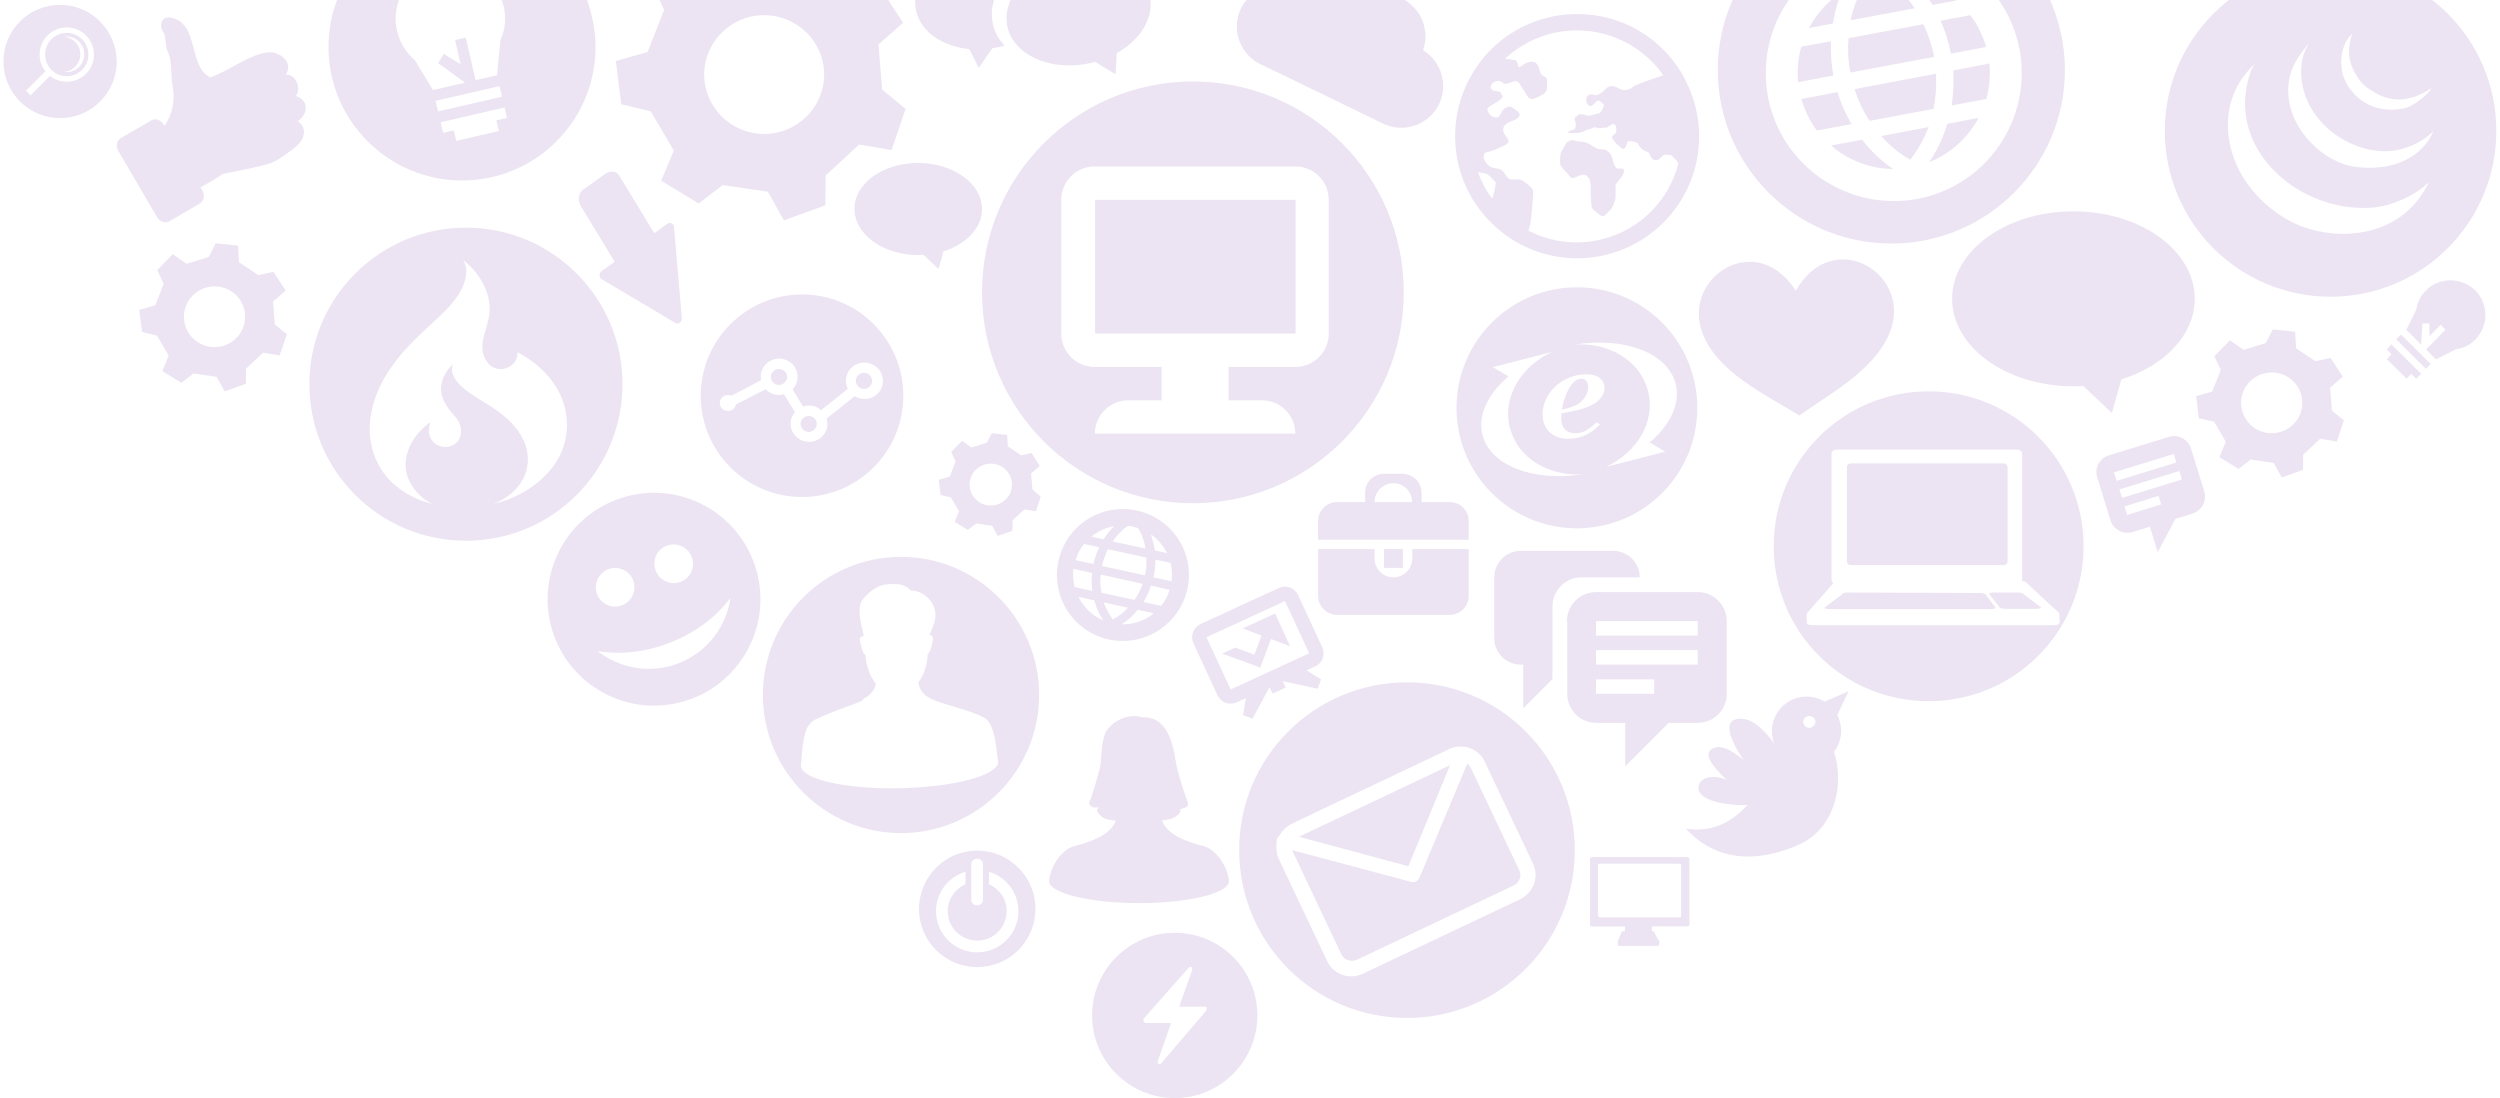 <?xml version="1.0" encoding="utf-8"?>
<!-- Generator: Adobe Illustrator 19.1.0, SVG Export Plug-In . SVG Version: 6.00 Build 0)  -->
<!DOCTYPE svg PUBLIC "-//W3C//DTD SVG 1.1//EN" "http://www.w3.org/Graphics/SVG/1.1/DTD/svg11.dtd">
<svg version="1.1" id="Layer_1" xmlns="http://www.w3.org/2000/svg" xmlns:xlink="http://www.w3.org/1999/xlink" x="0px" y="0px"
	 viewBox="193 -88 1086 477" style="enable-background:new 193 -88 1086 477;" xml:space="preserve">
<style type="text/css">
	.st0{opacity:0.75;fill:#834FAB;fill-opacity:0.2;enable-background:new    ;}
</style>
<path class="st0" d="M1041,41.8c0,21,23.6,38,52.7,38c1.4,0,2.9,0,4.3-0.1l12.4,11.7l4.1-14.6c18.7-5.8,31.9-19.3,31.9-35
	c0-21-23.6-38-52.7-38C1064.6,3.8,1041,20.8,1041,41.8z"/>
<path class="st0" d="M878.1,24.2c14.6,0,27.9-6,37.5-15.5c9.6-9.6,15.5-22.9,15.5-37.5c0-8-1.8-15.4-4.9-22.2
	c-2.6-5.8-6.2-11-10.6-15.4c-9.6-9.6-22.8-15.5-37.5-15.5s-27.9,5.9-37.5,15.5c-4.5,4.5-8.1,9.8-10.8,15.7c-3,6.7-4.7,14-4.7,21.8
	c0,14.7,5.9,27.9,15.5,37.5C850.2,18.2,863.4,24.2,878.1,24.2z M838.8-21.9c1.4-0.2,2.7-0.5,7.5-2.8c4.8-2.4-0.6-3.8-0.3-7.2
	c0.3-3.4,4.8-3.1,6.6-5.1c1.8-1.9-1.3-3.2-2.7-4.3c-1.4-1.1-3.7,0.3-4.5,1.8s-1.1,2.8-2.8,2.5c-1.7-0.3-2.2-0.6-3.2-2.5
	s0.6-2,4.3-4.5c3.7-2.5,1.4-2.5,1.3-3.5s-1.7-0.6-3.5-1.3l-0.1-0.1c-1.6-0.7-0.7-2.6,0.4-3.3c1.1-0.8,2.4-0.9,3.5-0.2
	c1.1,0.8,1.1,1.3,4.1,0.2c3-1.2,3.1-0.2,4.1,1.2c0.6,0.9,1.4,2.3,2.2,3.5c0.5,0.8,0.9,1.4,1.3,1.9c1.1,1.4,3.9,0,6.3-1.4l0.1-0.1
	c2.3-1.4,1.5-3.7,1.6-5.6c0.2-2-1.4-2-2.2-2.7c-0.9-0.7-1-3.2-2-4.6c-1-1.5-2.9-1.3-4.2-0.9c-1.3,0.4-3.4,2.2-3.8,2.1
	c-0.5-0.1-0.3-2.2-1.3-2.9c-0.6-0.4-2.8-0.5-4.7-0.8c8.2-7.6,19.2-12.3,31.2-12.3c12.6,0,24.1,5.1,32.4,13.4
	c1.9,1.9,3.6,3.9,5.1,6.1c-4.6,1.5-12.7,4.3-13.3,5.1c-0.8,1.1-3.8,1.7-5.2,1c-1.4-0.7-2.4-1.5-3.8-1.4s-1.9,0.3-2.9,1.4
	c-0.6,0.7-1.7,1.7-2.9,2.2c-0.7,0.3-1.4,0.5-2,0.2c-0.2-0.1-0.3-0.1-0.5-0.1c-0.5-0.2-0.9-0.1-1.3,0c-0.6,0.2-1,0.6-1,0.6
	c-1.5,2,0.3,4.5,1.4,4.4c1.1-0.2,2.5-2.4,3.2-2.4s2.2,1.3,2.5,1.8c0.2,0.5-1.2,3.6-2,3.7c-0.8,0.1-3.9,1.1-4.6,1.1s-3.8-1.2-4.5-0.4
	c-0.7,0.9-2.1,0.7-1.4,2.7c0.8,2,0,3.5-0.5,3.7c-0.6,0.1-5.2,1.4-0.6,1.5c4.6,0.2,5.7-1.4,6.7-1.5s2.7-1.4,3.8-0.8
	c1.1,0.6,2.9-0.3,3.8,0s3-2.4,4-1.4c1,0.9,0.8,2.9,0.5,3.6c-0.3,0.6-2,1.2-1.6,2.2c0.5,0.9,1.3,2.2,2.6,3.2c1.2,0.9,2.1,2.2,2.9,1.2
	c0.9-1,0.9-2.2,1.3-2.8c0.4-0.5,4.4,0.2,4.5,1c0.1,0.9,2.1,2.7,2.5,2.8c0.5,0.2,2,0.9,2,0.9s0.4,0.5,1.1,2s2.1,1.5,3.1,1.2
	s1.8-2.3,3.1-2.2c1.4,0.2,2-0.4,3.4,1c1.3,1.3,1.6,1.6,2.3,2.7c-2,8.1-6.2,15.3-11.9,21c-8.3,8.3-19.8,13.4-32.4,13.4
	c-7.6,0-14.6-1.9-20.9-5.1c0.8-1.6,1.3-6,1.3-6s1.1-11.1,0.7-11.8s-3.2-3.4-5-4.2s-3.5,0.2-5-0.4c-1.6-0.6-2.3-3-3.4-3.8
	s-2.8-0.8-4.5-1.3s-2.9-2.7-3.3-3.5C837.2-19.7,837.5-21.7,838.8-21.9z M838.4-12.6c1.7,0.5,3.4,3.1,4.1,3.4s-0.7,6.5-1.4,7.4
	c-2.5-3.4-4.6-7.3-6.1-11.4C836.1-12.9,837.4-12.9,838.4-12.6z"/>
<path class="st0" d="M867.4,207v-31.6c0-6.9,5.6-12.6,12.6-12.6h25.3c0-6.4-5.2-11.5-11.5-11.5h-40.2c-6.4,0-11.5,5.2-11.5,11.5
	v26.4c0,6.4,5.2,11.5,11.5,11.5h1.1v19L867.4,207z"/>
<path class="st0" d="M930.3,89.2c0-29-23.4-52.4-52.3-52.4s-52.3,23.5-52.3,52.4s23.4,52.3,52.3,52.3S930.3,118.2,930.3,89.2z
	 M837,101c-2.2-8.6,2.4-18,11.3-25.5l-6.8-4l25.6-6.6c-0.2,0.1-0.6,0.2-0.9,0.4c0.3-0.1,0.7-0.3,1-0.4c-13.7,6.3-21.7,19.9-18.3,33
	c3.4,13.1,16.9,21.2,31.9,20.1C859.4,121.4,840.4,114.4,837,101z M888.4,84.8c-1,1.5-2.8,2.7-5.3,3.8s-6.4,2-11.5,2.9h-0.3l-0.1,2.1
	c0,2.1,0.5,3.8,1.6,4.9c1.1,1.1,2.6,1.7,4.4,1.7c1.5,0,3-0.3,4.4-1c1.4-0.7,3.1-2,5-3.8c0.3,0.2,1,0.7,1.4,1
	c-2.1,2.2-4.3,3.8-6.5,4.7c-2.2,1-4.6,1.5-7.1,1.5c-3.5,0-6.3-1-8.3-2.9c-2-1.9-3-4.5-3-7.8c0-2.9,0.9-5.8,2.6-8.5s4.1-4.8,7-6.4
	c3-1.6,6.2-2.4,9.6-2.4c2.4,0,4.4,0.6,5.7,1.7c1.4,1.1,2,2.5,2,4.2C890,81.9,889.5,83.4,888.4,84.8z M890.6,114.8
	c13.7-6.3,21.7-19.9,18.3-33C905.5,68.7,892,60.6,877,61.7c21.5-3.5,40.4,3.5,43.9,17c2.2,8.6-2.4,18-11.3,25.5l6.8,4l-25.6,6.6
	c0.2-0.1,0.5-0.2,0.8-0.4C891.3,114.5,890.9,114.7,890.6,114.8z"/>
<path class="st0" d="M810.5,126c0-4.3-3.3-7.7-7.5-8.1v-0.1h-8.9c-4.5,0.1-8.1,3.7-8.1,8.2v4.1h-12.2c-4.5,0-8.2,3.7-8.2,8.2v8.2
	H831v-8.2c0-4.5-3.6-8.2-8.2-8.2h-12.2L810.5,126L810.5,126z M790.1,130.1c0-4.5,3.7-8.2,8.2-8.2s8.1,3.7,8.1,8.2
	C806.4,130.1,790.1,130.1,790.1,130.1z"/>
<path class="st0" d="M767.4,193.2l-10.5-22.7c-1.5-3.2-5.2-4.5-8.3-3.1l-34.1,15.7c-3.2,1.5-4.5,5.2-3.1,8.3l10.5,22.7
	c1.5,3.1,5.2,4.5,8.5,2.9l3.8-1.7l-1.2,7.4l4.1,1.5l7.4-13.7l1.3,2.8l5.7-2.6l-1.3-2.8l15.2,3.3l1.5-4.1l-6.4-3.9l3.8-1.7
	C767.5,200.1,768.8,196.3,767.4,193.2z M727.6,211.5l-10.5-22.7l34.1-15.7l10.5,22.7L727.6,211.5z"/>
<path class="st0" d="M880,76.5c-1.6,0-3.1,0.9-4.4,2.7c-1.8,2.5-3.2,5.9-4,10.2l-0.1,0.5l0.5-0.1c3.5-0.7,6-1.7,7.6-3.1
	c2.2-2,3.3-4.2,3.3-6.7c0-1-0.3-1.9-0.8-2.5C881.5,76.8,880.8,76.5,880,76.5z"/>
<path class="st0" d="M1205.4,40.9c39.8,0,72-32.3,72-72c0-39.8-32.2-72-72-72s-72,32.2-72,72S1165.6,40.9,1205.4,40.9z M1214.8-73.3
	c-1.5,4.1-1.7,8.8-0.9,11.9c0.4,1.8,1.9,5.1,3.3,7.1c2.6,3.7,4.3,4.6,7.6,6.6c1.5,0.9,3.1,1.6,3.8,1.8c3.2,0.9,9.9,3.3,20.7-3.9
	c-1.2,2.8-8.4,8.1-11.6,8.8c-12.6,2.6-20.7-3.2-24.9-9.9c-0.6-1-1.8-3.7-2-4.4C1209.2-60.7,1209.9-69,1214.8-73.3z M1195.8-69.1
	c-2,3.8-2.8,6.8-3,8.7c-2.3,22.1,18,37.9,35.9,38.1c8,0.1,16.4-3.6,21.4-8.8c-4.4,10.8-17,17.8-33.9,15.6
	c-14.1-1.9-27.6-15.9-29-29.9C1186.1-55.6,1189.8-61.7,1195.8-69.1z M1172.3-60.1c0.2,0-1.8,3.1-1.6,3.1l-0.4,1.3
	c-10.7,32.8,22.2,60.9,54.2,57.8c7.7-0.8,17.5-5,23.5-10.9l-0.4,1c-6.8,13.1-18.9,21-36.1,21.4c-8,0.1-15.7-1.9-20.7-4.1
	c-10.8-4.8-19.9-13.7-24.9-23.1C1158.8-27.2,1157.5-46,1172.3-60.1z"/>
<polygon class="st0" points="732.8,185 741,188.1 737.9,196.4 729.6,193.3 723.9,195.9 740.5,202 745.1,189.6 753.4,192.7 
	746.9,178.5 "/>
<path class="st0" d="M1030.8-32.8l-20.6,3.9c3.7,4.2,8,7.7,12.6,10.3C1026.1-22.8,1028.8-27.6,1030.8-32.8z"/>
<path class="st0" d="M1022.1-88.1h-22.5c-1.1,2.8-2,5.8-2.7,8.9l27.8-5.2C1023.9-85.7,1023-86.9,1022.1-88.1z"/>
<path class="st0" d="M975.5-45c1.5,5.1,3.8,9.8,6.8,13.7l15-2.8c-2.5-4.3-4.6-8.9-6.1-13.9L975.5-45z"/>
<path class="st0" d="M1033.2-63.3c-1-5.1-2.6-9.8-4.7-14.2L996-71.4c-0.4,4.8-0.2,9.8,0.8,14.9L1033.2-63.3z"/>
<path class="st0" d="M1034-56l-35.4,6.7c1.6,5,3.8,9.6,6.5,13.8l27.8-5.2C1033.9-45.6,1034.3-50.7,1034-56z"/>
<path class="st0" d="M1040.5-64.7l15.3-2.9c-1.5-5.1-3.8-9.7-6.9-13.8L1036-79C1038-74.5,1039.5-69.8,1040.5-64.7z"/>
<path class="st0" d="M1042.9-87.8l-0.4-0.3h-11.4c0.5,0.7,1,1.4,1.5,2.2L1042.9-87.8z"/>
<path class="st0" d="M1052.5-36.8l-13.6,2.6c-1.8,6.1-4.5,11.7-7.9,16.7C1040.4-21.3,1047.9-28.2,1052.5-36.8z"/>
<path class="st0" d="M991.8-88.2h-3.1c-4,3.5-7.4,7.7-9.9,12.4l10.4-2C989.8-81.4,990.6-84.9,991.8-88.2z"/>
<path class="st0" d="M932.2,55.7c5.9,17.8,28.4,28,42.4,36.8c13.4-9.6,35.3-21,40.3-39c6.6-23.9-26.1-42.7-41.8-15.2
	C956,11.6,924.3,32.2,932.2,55.7z"/>
<path class="st0" d="M1040.8-42.2l15-2.8c1.4-4.9,1.9-10.1,1.4-15.4l-15.7,3C1041.8-52.2,1041.5-47.1,1040.8-42.2z"/>
<path class="st0" d="M873.9-12.7c0,0,1.3,2.1,2.3,2.1s2.8-1.4,4.4-1.5c1.5-0.1,2.4,1.1,2.8,1.8c0.5,0.7,0.7,3.9,0.6,4.9
	s0.2,7.3,0.6,7.8c0.4,0.6,3.5,3.5,4.6,3.5c1.2,0,2.4-2,3.4-2.8c0.9-0.8,2.2-4.3,2.2-5.3v-5.1c0-0.9,1.3-2.2,1.9-3c1-1,2-2.8,1.7-3.9
	c-0.3-1.1-1.8-0.3-2.8-0.6c-1-0.2-1.8-2.3-2.1-3.9c-0.2-1.6-1.4-3.4-2.9-4.1s-2.5,0-3.9-0.7s-3.6-2.3-5-2.7s-3.4-0.1-4.8-0.8
	s-3.5,1.1-3.5,1.1s-1.6,3-2.2,3.9c-0.5,0.9-0.7,4.4-0.4,5.5C871.1-15.3,873.9-12.7,873.9-12.7z"/>
<path class="st0" d="M1001.9-27.3l-13.5,2.5c7.3,6.4,16.9,10.1,27,10.2C1010.3-18,1005.8-22.3,1001.9-27.3z"/>
<path class="st0" d="M822.8,179.1c4.5,0,8.2-3.7,8.2-8.2v-20.4h-24.5v4.1c0,4.5-3.7,8.2-8.2,8.2s-8.2-3.7-8.2-8.2v-4.1h-24.5v20.4
	c0,4.5,3.7,8.2,8.2,8.2H822.8z"/>
<path class="st0" d="M1014.6,17.8c41.6,0,75.4-33.7,75.4-75.4c0-10.8-2.4-21.2-6.5-30.5h-22.3c4.4,6.3,7.6,13.6,9.1,21.6
	c5.6,30.2-14.2,59.2-44.4,64.9C995.8,4,966.7-15.8,961-46c-2.8-15.3,0.8-30.3,9.1-42.1h-24.4c-4.2,9.3-6.5,19.6-6.5,30.5
	C939.2-16,973,17.8,1014.6,17.8z"/>
<path class="st0" d="M989.4-55.2c-0.9-5-1.2-10-1-14.9l-12.9,2.4c-1.4,4.9-1.9,10.1-1.4,15.4L989.4-55.2z"/>
<path class="st0" d="M617.5,281.5c-13.9,0-25.2,11.3-25.3,25.3c0,14,11.3,25.3,25.3,25.3s25.3-11.3,25.3-25.3
	S631.4,281.5,617.5,281.5z M614.9,287.5c0-1.4,1.2-2.5,2.6-2.5c1.4,0,2.5,1.1,2.5,2.5v15.3c0,1.4-1.1,2.5-2.5,2.5
	c-1.5,0-2.6-1.1-2.6-2.5V287.5z M617.5,325.7c-9.9,0-17.9-8-17.9-17.9c0-8.1,5.4-14.9,12.8-17.1v5.4c-4.5,2-7.7,6.5-7.7,11.7
	c0,7.1,5.8,12.8,12.8,12.8c7.1,0,12.8-5.8,12.8-12.8c0-5.3-3.2-9.7-7.7-11.7v-5.4c7.4,2.2,12.8,9,12.8,17.1
	C635.4,317.7,627.4,325.7,617.5,325.7z"/>
<polygon class="st0" points="822.9,244.4 757.2,275.5 804.8,288.3 "/>
<path class="st0" d="M804.2,208.4c-40.3,0-73,32.7-72.9,72.9c0,40.3,32.6,72.9,72.9,72.9s72.9-32.6,72.9-72.9
	S844.5,208.4,804.2,208.4z M859.3,296.1c-1.1,2.8-3.2,5.2-6.1,6.6l-68,32.2c-2.9,1.4-6.2,1.6-9,0.6s-5.3-3-6.6-5.8l-21.1-44.6
	c-1-2.2-1.3-4.6-0.9-6.7c-0.1-0.5-0.1-1.1,0-1.6c0.2-0.8,0.6-1.4,1.2-1.8c1.2-2.2,3.1-4,5.5-5.2l0.1-0.1l67.9-32.2
	c2.2-1.1,4.5-1.4,6.7-1.1h0.2h0.1c0.7,0.1,1.4,0.3,2,0.5c2.8,1,5.3,3,6.6,5.8l21.1,44.6C860.3,290.2,860.4,293.3,859.3,296.1z"/>
<path class="st0" d="M830.4,243.7l-20.8,49.6c-0.6,1.5-2.3,2.3-3.9,1.7l-51.4-13.7c0.1,0.2,0.2,0.5,0.3,0.7l21.1,44.6
	c0.6,1.2,1.7,2.1,2.9,2.5c1.2,0.4,2.6,0.4,3.9-0.2l67.9-32.2h0.1c1.2-0.6,2.1-1.6,2.6-2.8c0.5-1.2,0.5-2.6-0.1-3.8l-21.1-44.6
	C831.6,244.8,831,244.2,830.4,243.7z"/>
<path class="st0" d="M985.6,216.8c-3.1-1.9-6.9-2.7-10.8-1.9c-8.1,1.6-13.4,9.5-11.8,17.6c0.1,0.9,0.4,1.7,0.7,2.5
	c-3.9-5.5-8.8-10.3-13.5-10.7c-12.4-1.1-2,14.6,0.3,18c-3.1-2.7-9.7-7.9-14.1-4.8c-4.5,3.2,4.6,11.1,6.8,13.5
	c-3.2-2.1-10.4-2.3-12,1.5c-2.8,6.7,9.8,9.4,20.3,9.2c0.2,0,0.4,0,0.6,0c-6.9,7.5-15.4,12-26.7,10.3c12.5,13.7,30.1,15.5,49.5,6.7
	c14.7-6.7,19.6-25.4,14.8-40.1c2.5-3.3,3.7-7.6,2.8-12c-0.3-1.4-0.7-2.8-1.4-4l4.9-10.3L985.6,216.8z M979.5,228.1
	c-1.5,0.3-2.8-0.6-3.1-2c-0.3-1.4,0.6-2.8,2.1-3c1.4-0.3,2.8,0.6,3.1,2C981.8,226.4,980.9,227.8,979.5,228.1z"/>
<path class="st0" d="M899,226v18.9l18.9-18.9h12.6c6.9,0,12.6-5.6,12.6-12.6v-31.6c0-6.9-5.6-12.6-12.6-12.6h-44.2
	c-6.9,0-12.6,5.6-12.6,12.6h0.1v31.6c0,6.9,5.6,12.6,12.6,12.6H899z M886.3,181.8h44.2v6.3h-44.2V181.8z M886.3,194.4h44.2v6.3
	h-44.2V194.4z M886.3,207.1h25.3v6.3h-25.3V207.1z"/>
<path class="st0" d="M925.9,284.3h-1h-39.1h-1.1c-0.6,0-1,0.4-1,1v28.3c0,0.5,0.4,0.9,0.9,0.9h1.1h13.2v2h-0.7c-0.5,0-1,0.4-1,0.9
	l-0.7,1.7l-0.7,1.7v0.1v1.4c-0.1,0.5,0.3,0.6,0.9,0.6H913c0.6,0,0.8-0.4,0.8-0.9v-1v-0.1l-1.1-1.8l-1-1.8c-0.1-0.5-0.5-0.9-1-0.9
	h-0.1v-2H925h1c0.5,0,0.9-0.4,0.9-0.9v-28.3C926.8,284.7,926.4,284.3,925.9,284.3z M923.3,309.8c0,0.4-0.3,0.7-0.7,0.7h-34.6
	c-0.4,0-0.7-0.3-0.7-0.7h-0.1v-21.9c0-0.4,0.3-0.7,0.5-0.7h34.6c0.7,0,1,0.3,1,0.7L923.3,309.8L923.3,309.8z"/>
<path class="st0" d="M652.8,155.7c-3.4,15.5,6.4,30.7,21.9,34.1c15.4,3.3,30.7-6.5,34.1-21.9c3.4-15.5-6.4-30.7-21.9-34.1
	C671.3,130.4,656.2,140.2,652.8,155.7z M676.9,140.6c-1.6,1.7-3.2,3.6-4.5,5.7l-5.3-1.2C669.9,142.8,673.3,141.2,676.9,140.6z
	 M671.2,161.6l18.2,4c-0.9,2.6-2.1,4.9-3.6,7l-14.3-3.1C671,167,670.8,164.3,671.2,161.6z M663.9,148.3l6.6,1.4
	c-1.1,2.3-1.9,4.7-2.5,7.3l-7.8-1.7C661,152.7,662.3,150.4,663.9,148.3z M659.8,167c-0.6-2.5-0.8-5.2-0.5-7.9l8.1,1.8
	c-0.3,2.6-0.2,5.3,0.1,7.8L659.8,167z M661.5,171.3l6.9,1.5c0.8,3.1,2.1,6.1,3.8,8.7C667.4,179.4,663.7,175.7,661.5,171.3z
	 M672.4,173.7L683,176c-1.9,2.1-4.2,3.8-6.6,5.1C674.8,178.9,673.5,176.4,672.4,173.7z M680.2,183.2c2.6-1.6,5-3.8,7.1-6.3l6.9,1.5
	C690.3,181.6,685.4,183.4,680.2,183.2z M697.4,175.2l-7.7-1.7c1.4-2.2,2.5-4.5,3.3-7.1l8.1,1.8C700.3,170.8,699,173.2,697.4,175.2z
	 M701.5,156.5c0.6,2.5,0.8,5.2,0.4,8l-7.8-1.7c0.6-2.6,0.8-5.2,0.8-7.7L701.5,156.5z M700,152.3l-5.3-1.2c-0.4-2.4-1-4.8-1.8-7
	C695.9,146.2,698.3,149,700,152.3z M690.4,161.9l-18.7-4c0.6-2.6,1.5-5.1,2.6-7.3l16.7,3.6C691.1,156.7,691,159.3,690.4,161.9z
	 M690.6,150.3l-14.3-3.1c1.9-2.7,4.1-5,6.6-6.8c0.8,0.1,1.5,0.2,2.3,0.4c0.7,0.2,1.5,0.4,2.2,0.6C689,144,690.1,147,690.6,150.3z"/>
<rect x="794.2" y="150.5" class="st0" width="8.2" height="8.2"/>
<path class="st0" d="M802.8,39c0-50.6-41-91.6-91.6-91.6s-91.6,41-91.6,91.6s41,91.6,91.6,91.6C761.8,130.6,802.8,89.6,802.8,39z
	 M668.5,71.4c-8,0-14.5-6.5-14.5-14.5V-1.2c0-8,6.5-14.5,14.5-14.5h87.2c8,0,14.5,6.5,14.5,14.5v58.1c0,8-6.5,14.5-14.5,14.5h-29
	v14.5h14.5c8,0,14.5,6.5,14.5,14.5h-87.1c0-8,6.5-14.5,14.5-14.5h14.5V71.4H668.5z"/>
<path class="st0" d="M687.8,304.3c21.6,0,39.1-4.3,39.1-9.6c-0.8-7.1-6.1-13.8-10.9-15.1c-8.1-2.1-15.6-5-18-10.6
	c0,0-0.1-0.2-0.2-0.6c1.1-0.1,2.2-0.3,3.5-0.6c2.6-0.6,5.2-3.2,4.3-3.9c-1-0.7,4.6-0.5,3.3-3.5c-0.5-1.1-3.3-9.4-4.6-14.8
	c-1.3-5.3-2-22.6-15.1-22c-7.6-2.3-14.6,3.3-16.1,7c-2,5.1-1.5,11.9-2.3,15c-1.4,5.4-3.9,13.9-4.6,14.8c-0.7,1,1.3,2.6,2.6,2.4
	c2-0.2,1.8,0,0.9,0.7c-0.9,0.7,1.5,3.7,4.2,4.4c1.4,0.3,2.6,0.5,3.8,0.6c-0.1,0.3-0.2,0.5-0.2,0.5c-2.4,5.6-9.9,8.5-18,10.6
	c-4.8,1.3-10.1,8-10.8,15.1C648.7,300,666.2,304.3,687.8,304.3L687.8,304.3z"/>
<polygon class="st0" points="1233.9,59.4 1246.8,72.2 1248.9,70.1 1236,57.3 "/>
<polygon class="st0" points="1229.8,63.8 1231.9,65.9 1229.8,68 1238.4,76.5 1240.5,74.4 1242.6,76.5 1244.8,74.4 1231.8,61.6 "/>
<path class="st0" d="M1205.2,80.4l5.5-4.8l-5.3-8.1l-6.6,1.4l-8.4-5.6l-0.4-7.2l-9.7-1l-3,5.9l-9.7,3l-5.9-4.2l-6.8,6.9l2.8,6
	l-3.7,9.4l-7,2l1.2,9.6l6.6,1.5l5.1,8.7l-2.8,6.7l8.3,5.1l5.3-4.1l10,1.5l3.5,6.3l9.2-3.3l0.1-6.6l7.4-6.9l7.2,1.2l3.1-9.2l-5.2-4.2
	L1205.2,80.4z M1179.8,100.2c-7.3,0-13.2-5.9-13.3-13.2c0-7.3,6-13.2,13.3-13.2c7.4,0,13.3,5.9,13.3,13.2
	C1193.2,94.3,1187.1,100.2,1179.8,100.2z"/>
<path class="st0" d="M997,157.5h66.4c0.9,0,1.6-0.7,1.7-1.5v-41.2c0-0.8-0.8-1.5-1.7-1.5H997c-0.9,0-1.7,0.7-1.7,1.5V156
	C995.3,156.8,996.1,157.5,997,157.5z"/>
<path class="st0" d="M1246.8,38.2c-2.4,2.3-3.7,5.3-4.2,8.4l-4.3,8.7l6.4,6.4l0.6-9.2h3l0.1,5.5l4.8-4.9l2.1,2.1l-8.4,8.6l4.3,4.3
	l8.7-4.4c3.1-0.4,6-1.8,8.4-4.2c5.8-6,5.8-15.5-0.1-21.4C1262.1,32.3,1252.6,32.3,1246.8,38.2z"/>
<path class="st0" d="M1055.5,170.2c-0.2-0.3-1.3-0.6-2.5-0.6l-57.2-0.2c-1.2,0-2.3,0.2-2.5,0.7l-7.8,5.9c-0.1,0.3,1.1,0.6,2.6,0.6
	h69.3c1.6,0,2.7-0.3,2.5-0.6L1055.5,170.2z"/>
<path class="st0" d="M1144.8,106.9c-1.3-4.1-5.6-6.4-9.7-5.1l-26,8c-4.1,1.2-6.4,5.6-5,9.7l5.7,18.5c1.3,4.1,5.6,6.4,9.7,5.1
	l7.4-2.3l3.4,11.1l7.7-14.5l7.4-2.3c4.1-1.3,6.4-5.6,5.1-9.7L1144.8,106.9z M1111.3,117.2l26-8l1.1,3.7l-25.9,8L1111.3,117.2z
	 M1117,135.7l-1.1-3.7l14.8-4.6l1.1,3.7L1117,135.7z M1114.8,128.3l-1.1-3.7l26-8l1.1,3.7L1114.8,128.3z"/>
<path class="st0" d="M1069.5,169.4h-10.7c-1.2,0-1.6,0.3-1.7,0.7l4.6,5.8c-0.2,0.4,2.1,0.6,3.6,0.6h11.8c1.6,0,2.7-0.3,2.6-0.6
	l-7.8-5.9C1071.8,169.7,1070.8,169.4,1069.5,169.4z"/>
<path class="st0" d="M1030.8,82c-37.2,0-67.3,30.1-67.3,67.3s30.1,67.3,67.3,67.3s67.3-30.1,67.3-67.3S1068,82,1030.8,82z
	 M1087.5,178.3v0.2l0.1,0.1l0.1,3.7c0,0.8-0.8,1.3-3,1.3H981.4c-2.2,0-3.5-0.2-3.5-1.1l-0.2-2.9c0,0,0.3-1.1,0.3-1.3l10.3-11.7
	l0.9-1.1l0.1-0.2c-0.4-0.4-0.7-0.9-0.7-1.5v-54.5c0-1.1,0.9-2,2.1-2h78.6c1.2,0,2.1,0.9,2.1,2v54.5l-0.1,0.5
	c1.2,0.2,2.2,0.6,2.4,1.2l5,4.7L1087.5,178.3z"/>
<rect x="668.7" y="-1.2" class="st0" width="87.1" height="58.1"/>
<path class="st0" d="M566.8,80.6c0.4,0.2,0.9,0.3,1.3,0.3c1.5,0.1,2.8-0.7,3.4-2c0.8-1.7,0.1-3.8-1.7-4.6c-1.8-0.8-3.9-0.1-4.7,1.7
	c-0.3,0.6-0.4,1.3-0.3,2C565,79.1,565.8,80.1,566.8,80.6z"/>
<path class="st0" d="M532.9,72.6c-1.8-0.8-3.9,0-4.7,1.7c-0.2,0.2-0.2,0.5-0.3,0.8c-0.3,1.5,0.5,3.1,2,3.8c0.3,0.2,0.6,0.3,1,0.3
	c1.5,0.2,2.9-0.6,3.6-2l0.2-0.2C535.3,75.3,534.7,73.4,532.9,72.6z"/>
<path class="st0" d="M542.8,99.3l0.4,0.1c0.5,0.2,1.1,0.3,1.6,0.2c1.1-0.2,2.2-0.9,2.7-2l0.1-0.3c0.6-1.6-0.1-3.4-1.6-4.2l-0.2-0.1
	c-0.6-0.2-1.1-0.3-1.7-0.3c-1.2,0.1-2.4,0.8-3,2c-0.2,0.3-0.3,0.6-0.3,0.9C540.7,97.1,541.3,98.6,542.8,99.3z"/>
<path class="st0" d="M475.7-39.6l10,17l-5.5,13.1l16.3,9.9l10.4-8l19.7,2.9l6.9,12.4l18-6.5l0.2-13l14.5-13.4l14.1,2.4l6.1-17.9
	l-10.2-8.4l-1.6-19.6l10.7-9.4l-6.6-10.1h-99.3l2.1,4.5l-7.2,18.3l-13.8,3.9l2.4,18.8L475.7-39.6z M524.9-81.4
	c14.4,0,26.1,11.5,26.1,25.8c0,14.2-11.7,25.8-26.1,25.8c-14.3,0-26-11.6-26-25.8C498.9-69.8,510.5-81.4,524.9-81.4z"/>
<path class="st0" d="M497.4,83.9c0,24.3,19.7,44,44,44c24.3,0,44-19.7,44-44s-19.7-44-44-44C517.2,39.9,497.4,59.6,497.4,83.9z
	 M547.8,88.9c0.7,0.4,1.3,0.8,1.9,1.3l11.6-9.3c-1-2-1.2-4.5-0.1-6.8c1.9-4,6.6-5.7,10.7-3.8c4,1.8,5.8,6.5,3.9,10.5
	c-1.8,3.9-6.6,5.6-10.6,3.8c-0.3-0.2-0.6-0.3-0.9-0.5l-12.2,9.7c0.5,1.8,0.5,3.8-0.4,5.6c-1.8,3.9-6.6,5.6-10.6,3.8
	c-4-1.8-5.8-6.5-3.9-10.5c0.3-0.6,0.7-1.2,1.1-1.7l-4.7-7.7c-1.8,0.5-3.7,0.4-5.5-0.4c-1-0.5-1.8-1.1-2.5-1.8l-12.9,6.6
	c-0.1,0.3-0.2,0.5-0.3,0.8c-0.8,1.8-2.9,2.5-4.7,1.7s-2.5-2.8-1.7-4.6c0.8-1.7,2.9-2.5,4.7-1.7l12.9-6.7c-0.3-1.6-0.2-3.3,0.6-4.9
	c1.9-3.9,6.6-5.6,10.6-3.8s5.8,6.5,3.9,10.5c-0.3,0.8-0.8,1.5-1.4,2.1l4.5,7.5C543.7,88,545.8,88,547.8,88.9z"/>
<path class="st0" d="M594.2,22.7l6.5,6.2l2.1-7.7c9.9-3.1,16.8-10.2,16.8-18.4c0-11-12.5-20-27.8-20c-15.3,0-27.7,8.9-27.6,20
	c0,11,12.4,20,27.7,20C592.8,22.8,593.5,22.7,594.2,22.7z"/>
<path class="st0" d="M666.3-60.5c0.8-0.2,1.7-0.4,2.5-0.6l8.8,5.4l0.5-9.2c9.8-5.5,15.7-14.4,14.6-23.3h-60.6
	c-1.7,3.8-2.3,7.8-1.5,11.7C633.2-64.1,649.2-56.9,666.3-60.5z"/>
<path class="st0" d="M739.5-60.6c0.4,0.2,0.8,0.4,1.2,0.6s0.8,0.3,1.2,0.5l51.7,25.1c9.1,4.5,20.1,0.7,24.5-8.3
	c4.1-8.5,1-18.6-6.9-23.5c2.9-8.2-0.5-17.4-8.1-21.9h-68.6c-0.9,1.1-1.7,2.3-2.4,3.7C727.9-75.7,731.2-65.4,739.5-60.6z"/>
<path class="st0" d="M614-66.7l4.2,8.2L624-67c0.9-0.2,1.8-0.3,2.6-0.5c0.9-0.2,1.9-0.4,2.8-0.7c-2.6-2.7-4.5-6-5.1-9.7
	c-0.8-3.5-0.5-7,0.6-10.3h-34.3c-0.1,1.6,0,3.1,0.3,4.7C592.9-74.2,602.3-67.8,614-66.7z"/>
<path class="st0" d="M584.4,153.9c-33.1,0-60,26.8-60,60c0,33.1,26.9,60,60,60s60-26.9,60-60S617.5,153.9,584.4,153.9z M583.9,254.4
	c-23.6,0.5-42.8-3.9-43-9.8c0.7-7.9,0.9-17.1,5.7-19.7c4.1-2.2,9.3-4,13.6-5.7c2.9-1,5.3-1.9,7.3-2.8l0.8-1c0.8-0.5,1.7-0.9,2.4-1.5
	l0.2-0.2h-0.1c1.4-1.2,2.2-2.6,2.7-4.6c-1.5-1.9-2.8-4.3-3.6-7.1c-0.5-1.7-0.8-3.5-0.9-5.4c-0.6-0.4-1.1-1.2-1.5-2.3
	c-0.1-0.4-0.2-0.8-0.3-1.2c-0.5-2.4-1.6-4.4,0.8-4.8h0.2c0-0.3-0.1-0.5-0.1-0.7c-0.6-2.6-1.4-5.5-1.6-8.1c-0.3-2.9-0.1-5.5,1.5-7.4
	c2.1-2.5,5.9-5.8,9.7-6.2c1.3-0.1,2.4-0.2,3.5-0.2c3.2,0,5.5,0.6,7.4,2.8c2.5,0,4.9,1,6.8,2.6c3.7,3.1,4.3,6.9,3.8,9.9
	c-0.4,2.4-1.5,4.4-2.3,6.6l-0.1,0.2c2.3,0.3,1.3,2.4,0.9,4.7c-0.3,1.7-0.9,3-1.7,3.6c-0.1,4.8-1.7,9.2-4.1,12.4
	c0.4,1.8,1,3.2,1.9,4.3l0.4,0.4c0.2,0.3,0.5,0.6,0.8,0.8H595c2.4,2,5.9,3,10.9,4.5c4.7,1.4,9.9,2.9,14.2,5
	c4.8,2.3,5.4,11.1,6.4,18.8c0.1,0.2,0.1,0.4,0.1,0.6C626.7,248.8,607.5,253.9,583.9,254.4z"/>
<path class="st0" d="M459.9,129.4c-23.7,9.5-35.2,36.4-25.7,60.1s36.4,35.2,60.1,25.7c23.7-9.5,35.2-36.4,25.7-60.1
	C510.5,131.4,483.6,119.9,459.9,129.4z M482.5,149.1c4.3-1.7,9.2,0.4,10.9,4.7c1.8,4.3-0.3,9.2-4.6,10.9s-9.2-0.4-10.9-4.7
	C476.1,155.7,478.2,150.8,482.5,149.1z M457.1,159.3c4.3-1.7,9.2,0.4,10.9,4.7s-0.4,9.2-4.7,10.9c-4.3,1.7-9.2-0.4-10.9-4.7
	S452.9,161.1,457.1,159.3z M488.1,200c-12.3,4.9-25.8,2.5-35.6-5.2c9.8,1.7,21,0.6,32-3.8s19.9-11.3,25.8-19.3
	C508.6,184,500.5,195,488.1,200z"/>
<path class="st0" d="M463.4,78.9c0-37.6-30.4-68-68-68c-37.5,0-68,30.4-68,68s30.4,68,68,68S463.4,116.5,463.4,78.9z M407.4,130.9
	c7.3-2.9,13.8-8.8,14.8-17.3c0.8-7.9-3.3-14.6-8.8-19.6c-5.2-4.8-11.5-7.8-17.2-11.9c-3.3-2.4-8.3-7-6.5-11.8
	c-2.3,2-4.1,4.9-4.8,7.9c-1.5,6,2.2,10.7,5.9,14.9c3.8,4.3,3.5,11.5-2.9,12.9c-2.8,0.6-5.6-0.5-7.3-2.8c-1.8-2.5-1.4-5-0.7-7.8
	c-5.9,4.3-10.7,10.9-10.7,18.7c0,7.2,5.7,14.2,11.9,16.9c-12.2-2.9-23-11.1-26.4-24c-3.3-12.9,1.3-25.9,8.8-36.2
	c3.7-5.2,8.1-9.8,12.7-14.2c4.3-4.1,8.9-7.9,12.8-12.4c4-4.6,9-12.9,5.2-19.2c6.8,5.2,12.3,14,11.4,23.1c-0.7,7.2-6,14.6-0.8,21.4
	c4,5.4,13.3,2.6,13-4.5c12.1,6.4,21.8,17.6,21.5,32.2C439,115,422.9,127.4,407.4,130.9z"/>
<path class="st0" d="M640.9,117.7l3.8-3.3l-3.6-5.6l-4.5,1l-5.8-3.9l-0.3-5l-6.7-0.7l-2.1,4.1l-6.7,2.1l-4.1-2.9l-4.7,4.8l1.9,4.2
	l-2.5,6.5l-4.8,1.4l0.8,6.6l4.5,1.1l3.5,6l-1.9,4.6l5.7,3.5l3.7-2.8l6.9,1l2.4,4.4l6.4-2.2l0.1-4.6l5.1-4.7l5,0.8l2.1-6.3l-3.6-3.2
	L640.9,117.7z M623.4,131.6c-5.1,0-9.2-4.1-9.2-9.1s4.1-9.1,9.2-9.1c5.1,0,9.2,4.1,9.2,9.1S628.5,131.6,623.4,131.6z"/>
<path class="st0" d="M321.5-46.3c2.3-2.8,0.6-9.4-4.4-9.3c3.4-5-1.8-8.8-5.1-9.5c-7.5-1.7-20.2,8.5-27.7,10.7
	c-9.6-4.7-4.7-23.3-16.8-25.9c-4.8-1-5.2,4-3.8,5.8c1.5,2,1,6.3,2,8.5c2.3,4.7,1.3,10,2.2,14.8c1.3,6.5,0.2,12.4-3.4,17.9l-0.4-0.6
	c-1.2-2-3.6-2.9-5.4-1.8L245.5-28c-1.8,1-2.3,3.6-1.1,5.6l16.8,28.7c1.2,2,3.6,2.9,5.4,1.8l13.2-7.7c1.8-1,2.3-3.6,1.1-5.6l-0.8-1.4
	c4.9-2.7,8.7-5,9.5-5.8c8.8-1.8,15.6-3,20.9-4.7c2.6-0.9,7.1-4,10.8-7c4.6-3.7,5-8.6,1-11.3C326.5-37.8,327.7-44.4,321.5-46.3z"/>
<path class="st0" d="M444.4-1.4c0,0.8,0.2,1.5,0.6,2.2L445,1l15,24.7l-5.7,4.1c-0.2,0.2-0.4,0.4-0.6,0.7c-0.5,1-0.2,2.3,0.7,2.8
	l16,9.5l16,9.5c0.3,0.2,0.7,0.3,1.1,0.2c1-0.2,1.8-1.2,1.7-2.3l-1.7-19.8l-1.7-19.6c0-0.4-0.1-0.8-0.3-1.1c-0.5-0.9-1.7-1.1-2.6-0.5
	l-5.7,4.1l-15-24.7c-0.8-1.5-2.3-2.2-3.9-2c-0.7,0.1-1.4,0.3-2,0.7l-0.2,0.1l-9.8,7C445-4.6,444.4-3,444.4-1.4z"/>
<path class="st0" d="M393.7-9.6c32,0,58-25.9,58-58c0-7.3-1.4-14.2-3.8-20.6h-37c0.3,0.9,0.7,1.9,0.9,3c1.2,5.1,0.6,10.2-1.4,14.7
	l-1.5,15.2l-9.3,2.1l-4.3-18.5l-4.6,1.1l2.4,10.5l-7.3-4.5l-2.5,4l11.7,8.5l-13.9,3.2l-7.9-13c-3.7-3.2-6.5-7.5-7.7-12.6
	c-1.1-4.7-0.7-9.5,0.9-13.7h-26.9c-2.5,6.4-3.8,13.3-3.8,20.6C335.7-35.6,361.7-9.6,393.7-9.6z M413.2-36.8l-4.6,1.1l1.1,4.6
	l-18.5,4.3l-1.1-4.6l-4.6,1.1l-1.1-4.6l27.8-6.4L413.2-36.8z M410-50.6l1.1,4.6l-27.8,6.4l-1.1-4.6L410-50.6z"/>
<path class="st0" d="M311.6,43l5.5-4.8l-5.3-8.1l-6.6,1.4l-8.4-5.6l-0.4-7.2l-9.7-1l-3,5.9l-9.7,3l-5.9-4.2l-6.8,6.9l2.8,6l-3.6,9.3
	l-7,2l1.2,9.6l6.5,1.6l5.1,8.7l-2.8,6.7l8.3,5.1l5.3-4.1l10,1.5l3.5,6.3l9.2-3.3l0.1-6.6l7.4-6.9l7.2,1.2l3.1-9.2l-5.2-4.2L311.6,43
	z M286.2,62.8c-7.3,0-13.3-5.9-13.3-13.2c0-7.3,6-13.2,13.3-13.2s13.3,5.9,13.3,13.2S293.5,62.8,286.2,62.8z"/>
<path class="st0" d="M222-73.7c-5.2,0-9.4,4.2-9.4,9.4s4.2,9.4,9.4,9.4s9.4-4.2,9.4-9.4S227.2-73.7,222-73.7z M222-56.7
	c-0.3,0-0.6,0-0.9-0.1c3.8-0.4,6.8-3.7,6.8-7.6c0-3.9-3-7.2-6.8-7.6c0.3,0,0.6-0.1,0.9-0.1c4.2,0,7.6,3.4,7.6,7.6
	C229.6-60.1,226.2-56.7,222-56.7z"/>
<path class="st0" d="M219.1-85.9c-13.6,0-24.6,11-24.6,24.6s11,24.6,24.6,24.6s24.6-11,24.6-24.6C243.6-74.9,232.6-85.9,219.1-85.9z
	 M222-52.5c-2.8,0-5.3-0.9-7.3-2.5l-8.4,8.4l-2-2l8.4-8.4c-1.6-2-2.5-4.5-2.5-7.3c0-6.5,5.3-11.8,11.8-11.8s11.8,5.3,11.8,11.8
	C233.9-57.8,228.5-52.5,222-52.5z"/>
<path class="st0" d="M703.3,317.2c-19.8,0-35.9,16.1-35.9,35.9s16.1,35.9,35.9,35.9s35.9-16.1,35.9-35.9
	C739.2,333.2,723.1,317.2,703.3,317.2z M716.9,351.1c0,0-19,22.2-19.3,22.6c-0.3,0.4-0.6,0.5-0.9,0.5h-0.3l-0.3-0.3
	c-0.3-0.4-0.2-0.8-0.1-1.1c0.2-0.7,5.7-16.4,5.7-16.4h-10.8c-0.5,0-0.9-0.3-1.1-0.7c-0.2-0.5-0.1-1,0.2-1.4
	c6.4-7.3,18.8-21.3,19.2-21.7c0.3-0.5,0.7-0.6,0.9-0.6h0.3l0.3,0.3c0.1,0.2,0.3,0.5,0.2,1c-0.2,0.7-5.5,15.4-5.6,16h10.8
	c0.5,0,1,0.2,1.1,0.6C717.3,350.2,717.2,350.6,716.9,351.1z"/>
</svg>
